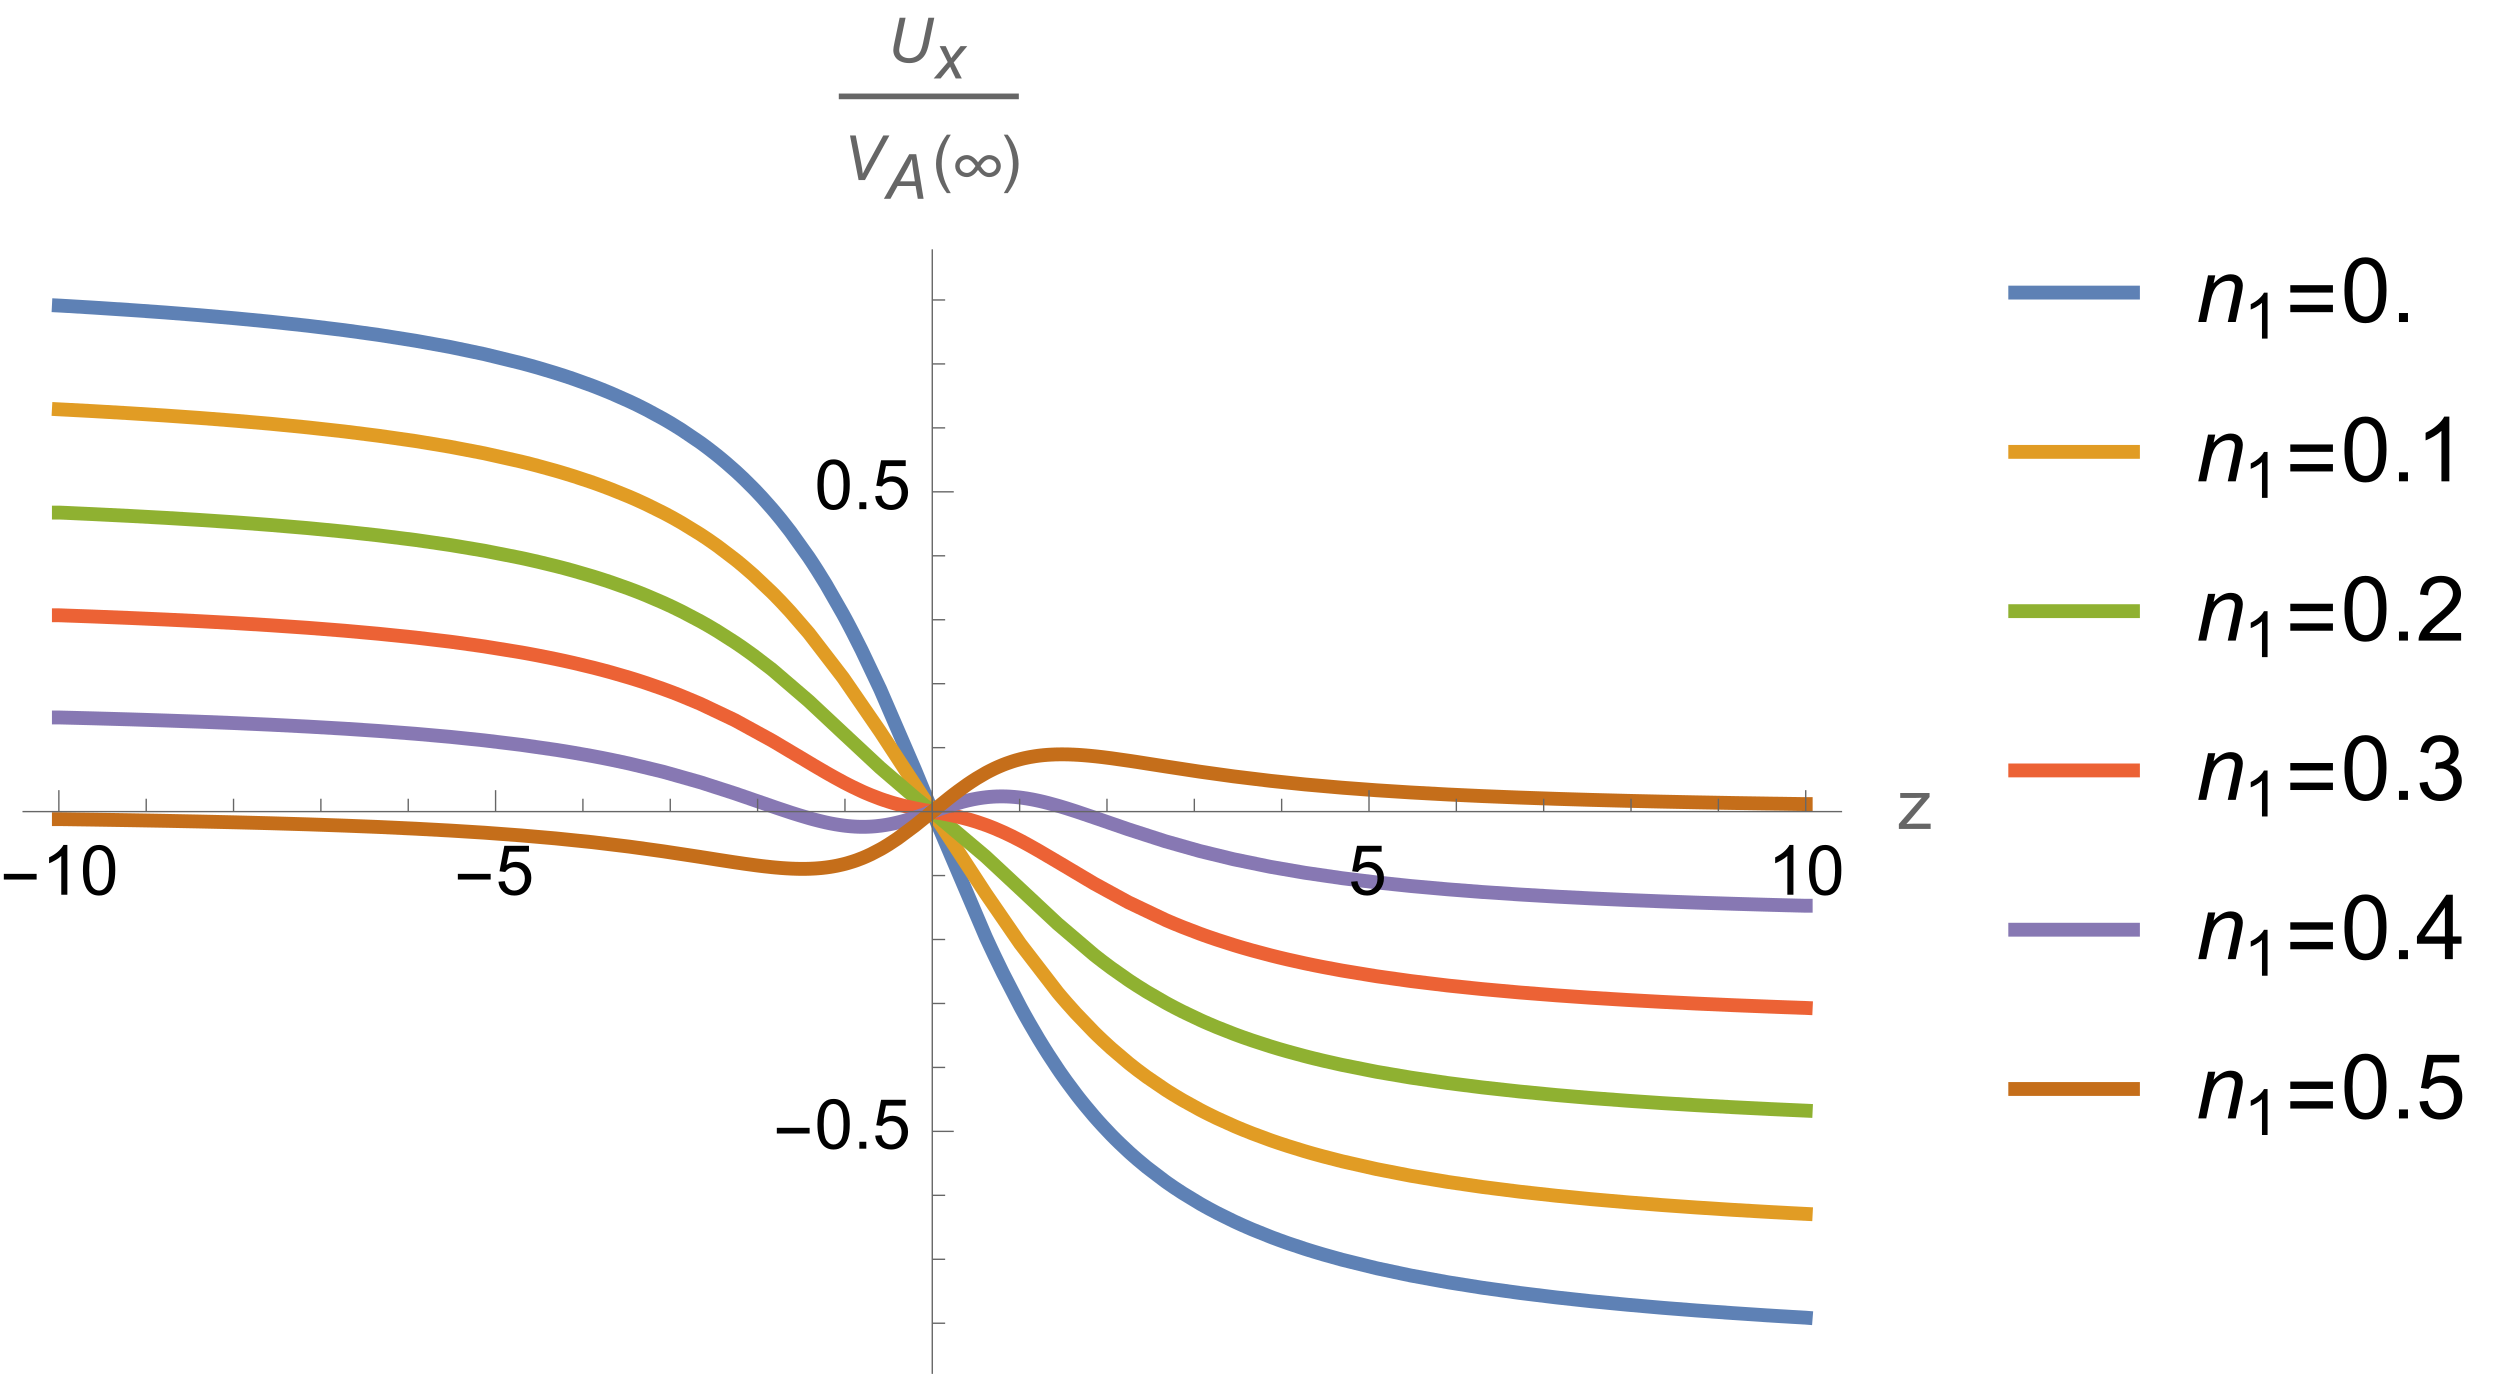<?xml version="1.0" encoding="UTF-8"?>
<svg xmlns="http://www.w3.org/2000/svg" xmlns:xlink="http://www.w3.org/1999/xlink" width="361pt" height="201pt" viewBox="0 0 361 201" version="1.1">
<defs>
<g>
<symbol overflow="visible" id="glyph0-0">
<path style="stroke:none;" d="M 0.625 0 L 0.625 -8 L 4.375 -8 L 4.375 0 Z M 1.25 -0.625 L 3.75 -0.625 L 3.75 -7.375 L 1.25 -7.375 Z M 1.25 -0.625 "/>
</symbol>
<symbol overflow="visible" id="glyph0-1">
<path style="stroke:none;" d="M 5.289 -2.191 L 0.551 -2.191 L 0.551 -3.012 L 5.289 -3.012 Z M 5.289 -2.191 "/>
</symbol>
<symbol overflow="visible" id="glyph1-0">
<path style="stroke:none;" d="M 1.25 0 L 1.25 -6.25 L 6.25 -6.25 L 6.25 0 Z M 1.406 -0.156 L 6.094 -0.156 L 6.094 -6.094 L 1.406 -6.094 Z M 1.406 -0.156 "/>
</symbol>
<symbol overflow="visible" id="glyph1-1">
<path style="stroke:none;" d="M 3.727 0 L 2.848 0 L 2.848 -5.602 C 2.637 -5.398 2.359 -5.195 2.016 -4.996 C 1.672 -4.793 1.363 -4.641 1.09 -4.539 L 1.09 -5.391 C 1.582 -5.621 2.012 -5.902 2.379 -6.23 C 2.746 -6.559 3.008 -6.879 3.16 -7.188 L 3.727 -7.188 Z M 3.727 0 "/>
</symbol>
<symbol overflow="visible" id="glyph1-2">
<path style="stroke:none;" d="M 0.414 -3.531 C 0.414 -4.375 0.504 -5.059 0.676 -5.574 C 0.852 -6.09 1.109 -6.488 1.453 -6.766 C 1.797 -7.047 2.227 -7.188 2.75 -7.188 C 3.133 -7.188 3.469 -7.109 3.758 -6.957 C 4.047 -6.801 4.289 -6.578 4.477 -6.285 C 4.664 -5.996 4.812 -5.641 4.922 -5.223 C 5.031 -4.805 5.082 -4.238 5.082 -3.531 C 5.082 -2.691 4.996 -2.012 4.824 -1.496 C 4.652 -0.98 4.395 -0.582 4.051 -0.301 C 3.707 -0.02 3.273 0.121 2.75 0.121 C 2.059 0.121 1.516 -0.125 1.125 -0.621 C 0.652 -1.215 0.414 -2.188 0.414 -3.531 Z M 1.32 -3.531 C 1.32 -2.355 1.457 -1.574 1.73 -1.184 C 2.008 -0.797 2.344 -0.602 2.75 -0.602 C 3.152 -0.602 3.492 -0.797 3.766 -1.188 C 4.043 -1.578 4.18 -2.359 4.18 -3.531 C 4.18 -4.711 4.043 -5.492 3.766 -5.879 C 3.492 -6.266 3.148 -6.461 2.738 -6.461 C 2.336 -6.461 2.012 -6.289 1.773 -5.945 C 1.469 -5.512 1.32 -4.707 1.32 -3.531 Z M 1.32 -3.531 "/>
</symbol>
<symbol overflow="visible" id="glyph1-3">
<path style="stroke:none;" d="M 0.414 -1.875 L 1.336 -1.953 C 1.406 -1.504 1.566 -1.168 1.812 -0.941 C 2.062 -0.715 2.363 -0.602 2.715 -0.602 C 3.137 -0.602 3.496 -0.762 3.789 -1.078 C 4.082 -1.398 4.227 -1.82 4.227 -2.348 C 4.227 -2.852 4.086 -3.246 3.805 -3.535 C 3.523 -3.824 3.156 -3.969 2.699 -3.969 C 2.418 -3.969 2.16 -3.906 1.934 -3.777 C 1.707 -3.648 1.527 -3.48 1.398 -3.277 L 0.57 -3.383 L 1.266 -7.062 L 4.824 -7.062 L 4.824 -6.219 L 1.969 -6.219 L 1.582 -4.297 C 2.012 -4.598 2.461 -4.746 2.934 -4.746 C 3.559 -4.746 4.086 -4.531 4.516 -4.098 C 4.945 -3.664 5.16 -3.105 5.16 -2.426 C 5.16 -1.777 4.973 -1.219 4.594 -0.746 C 4.137 -0.168 3.508 0.121 2.715 0.121 C 2.062 0.121 1.531 -0.059 1.121 -0.426 C 0.711 -0.789 0.473 -1.273 0.414 -1.875 Z M 0.414 -1.875 "/>
</symbol>
<symbol overflow="visible" id="glyph1-4">
<path style="stroke:none;" d="M 0.195 0 L 0.195 -0.711 L 3.496 -4.5 C 3.121 -4.48 2.793 -4.473 2.504 -4.473 L 0.391 -4.473 L 0.391 -5.188 L 4.629 -5.188 L 4.629 -4.605 L 1.82 -1.312 L 1.281 -0.711 C 1.672 -0.742 2.043 -0.758 2.387 -0.758 L 4.785 -0.758 L 4.785 0 Z M 0.195 0 "/>
</symbol>
<symbol overflow="visible" id="glyph1-5">
<path style="stroke:none;" d="M 0.906 0 L 0.906 -1 L 1.91 -1 L 1.91 0 Z M 0.906 0 "/>
</symbol>
<symbol overflow="visible" id="glyph2-0">
<path style="stroke:none;" d="M 1.125 0 L 1.125 -5.625 L 5.625 -5.625 L 5.625 0 Z M 1.266 -0.141 L 5.484 -0.141 L 5.484 -5.484 L 1.266 -5.484 Z M 1.266 -0.141 "/>
</symbol>
<symbol overflow="visible" id="glyph2-1">
<path style="stroke:none;" d="M 1.785 -6.441 L 2.645 -6.441 L 1.82 -2.484 C 1.754 -2.156 1.719 -1.91 1.719 -1.754 C 1.719 -1.406 1.855 -1.129 2.125 -0.918 C 2.398 -0.707 2.742 -0.602 3.156 -0.602 C 3.484 -0.602 3.789 -0.676 4.07 -0.828 C 4.355 -0.98 4.578 -1.203 4.742 -1.492 C 4.906 -1.785 5.055 -2.254 5.188 -2.895 L 5.93 -6.441 L 6.789 -6.441 L 6.004 -2.664 C 5.867 -2.02 5.691 -1.508 5.473 -1.133 C 5.25 -0.754 4.945 -0.453 4.559 -0.227 C 4.168 0 3.715 0.113 3.199 0.113 C 2.711 0.113 2.293 0.035 1.938 -0.129 C 1.582 -0.289 1.312 -0.512 1.137 -0.797 C 0.961 -1.078 0.871 -1.402 0.871 -1.762 C 0.871 -1.988 0.93 -2.375 1.051 -2.926 Z M 1.785 -6.441 "/>
</symbol>
<symbol overflow="visible" id="glyph2-2">
<path style="stroke:none;" d="M -0.012 0 L 2.016 -2.367 L 0.852 -4.668 L 1.73 -4.668 L 2.125 -3.836 C 2.273 -3.527 2.406 -3.227 2.523 -2.945 L 3.867 -4.668 L 4.84 -4.668 L 2.879 -2.309 L 4.055 0 L 3.176 0 L 2.711 -0.949 C 2.613 -1.152 2.5 -1.402 2.375 -1.699 L 0.984 0 Z M -0.012 0 "/>
</symbol>
<symbol overflow="visible" id="glyph2-3">
<path style="stroke:none;" d="M 2.355 0 L 1.117 -6.441 L 1.945 -6.441 L 2.695 -2.602 C 2.832 -1.906 2.922 -1.344 2.961 -0.914 C 3.23 -1.465 3.453 -1.902 3.625 -2.223 L 5.922 -6.441 L 6.812 -6.441 L 3.277 0 Z M 2.355 0 "/>
</symbol>
<symbol overflow="visible" id="glyph2-4">
<path style="stroke:none;" d="M -0.18 0 L 3.473 -6.441 L 4.488 -6.441 L 5.551 0 L 4.715 0 L 4.402 -1.855 L 1.797 -1.855 L 0.766 0 Z M 2.168 -2.52 L 4.297 -2.52 L 4.047 -4.137 C 3.949 -4.777 3.891 -5.312 3.867 -5.738 C 3.719 -5.371 3.508 -4.934 3.227 -4.426 Z M 2.168 -2.52 "/>
</symbol>
<symbol overflow="visible" id="glyph3-0">
<path style="stroke:none;" d="M 0.562 0 L 0.562 -7.199 L 3.938 -7.199 L 3.938 0 Z M 1.125 -0.562 L 3.375 -0.562 L 3.375 -6.637 L 1.125 -6.637 Z M 1.125 -0.562 "/>
</symbol>
<symbol overflow="visible" id="glyph3-1">
<path style="stroke:none;" d="M 2.672 1.891 L 2.105 1.891 C 1.871 1.59 1.656 1.273 1.465 0.941 C 1.273 0.609 1.109 0.266 0.973 -0.094 C 0.836 -0.449 0.727 -0.816 0.652 -1.191 C 0.578 -1.566 0.539 -1.945 0.539 -2.328 C 0.539 -2.719 0.578 -3.102 0.656 -3.473 C 0.73 -3.848 0.836 -4.211 0.977 -4.566 C 1.113 -4.922 1.277 -5.266 1.469 -5.598 C 1.66 -5.93 1.875 -6.246 2.105 -6.551 L 2.672 -6.551 C 2.465 -6.211 2.277 -5.879 2.113 -5.547 C 1.949 -5.219 1.812 -4.883 1.699 -4.543 C 1.59 -4.199 1.504 -3.848 1.445 -3.488 C 1.387 -3.125 1.359 -2.742 1.359 -2.336 C 1.359 -1.961 1.391 -1.59 1.453 -1.223 C 1.516 -0.852 1.605 -0.488 1.719 -0.133 C 1.832 0.223 1.969 0.57 2.133 0.906 C 2.293 1.246 2.473 1.574 2.672 1.891 Z M 2.672 1.891 "/>
</symbol>
<symbol overflow="visible" id="glyph3-2">
<path style="stroke:none;" d="M 5.207 -0.426 C 5.047 -0.426 4.891 -0.453 4.746 -0.504 C 4.602 -0.555 4.461 -0.625 4.328 -0.719 C 4.195 -0.812 4.066 -0.922 3.945 -1.047 C 3.824 -1.172 3.707 -1.309 3.598 -1.461 C 3.492 -1.309 3.375 -1.172 3.258 -1.043 C 3.137 -0.914 3.008 -0.809 2.875 -0.715 C 2.742 -0.625 2.602 -0.555 2.457 -0.504 C 2.309 -0.453 2.156 -0.426 1.996 -0.426 C 1.758 -0.426 1.535 -0.469 1.328 -0.551 C 1.121 -0.633 0.945 -0.742 0.793 -0.887 C 0.641 -1.031 0.523 -1.199 0.438 -1.395 C 0.352 -1.586 0.309 -1.793 0.309 -2.016 C 0.309 -2.238 0.352 -2.449 0.438 -2.641 C 0.527 -2.836 0.648 -3.004 0.797 -3.148 C 0.949 -3.289 1.125 -3.402 1.332 -3.484 C 1.535 -3.566 1.758 -3.609 1.996 -3.609 C 2.156 -3.609 2.309 -3.582 2.457 -3.531 C 2.602 -3.48 2.742 -3.41 2.879 -3.316 C 3.012 -3.227 3.141 -3.117 3.262 -2.992 C 3.383 -2.863 3.496 -2.727 3.602 -2.574 C 3.711 -2.723 3.828 -2.863 3.945 -2.988 C 4.066 -3.113 4.191 -3.223 4.328 -3.316 C 4.461 -3.406 4.602 -3.48 4.746 -3.531 C 4.891 -3.582 5.047 -3.609 5.207 -3.609 C 5.445 -3.609 5.664 -3.566 5.871 -3.484 C 6.078 -3.402 6.254 -3.289 6.406 -3.148 C 6.555 -3.004 6.676 -2.836 6.762 -2.641 C 6.852 -2.449 6.895 -2.238 6.895 -2.016 C 6.895 -1.793 6.852 -1.586 6.766 -1.395 C 6.68 -1.199 6.559 -1.031 6.41 -0.887 C 6.258 -0.742 6.078 -0.633 5.875 -0.551 C 5.668 -0.469 5.445 -0.426 5.207 -0.426 Z M 5.207 -3.008 C 5.074 -3.008 4.949 -2.973 4.824 -2.906 C 4.703 -2.836 4.586 -2.754 4.484 -2.652 C 4.379 -2.551 4.281 -2.445 4.195 -2.328 C 4.109 -2.215 4.031 -2.109 3.969 -2.016 C 4.043 -1.902 4.121 -1.789 4.203 -1.676 C 4.281 -1.562 4.371 -1.461 4.469 -1.363 C 4.566 -1.27 4.676 -1.188 4.797 -1.125 C 4.918 -1.062 5.055 -1.027 5.207 -1.027 C 5.348 -1.027 5.48 -1.055 5.609 -1.109 C 5.738 -1.16 5.848 -1.23 5.945 -1.32 C 6.039 -1.41 6.113 -1.516 6.172 -1.633 C 6.227 -1.754 6.254 -1.883 6.254 -2.016 C 6.254 -2.152 6.227 -2.281 6.172 -2.398 C 6.113 -2.52 6.039 -2.625 5.945 -2.715 C 5.848 -2.805 5.738 -2.875 5.609 -2.926 C 5.48 -2.98 5.348 -3.008 5.207 -3.008 Z M 1.996 -3.008 C 1.855 -3.008 1.719 -2.98 1.594 -2.926 C 1.465 -2.875 1.355 -2.805 1.258 -2.715 C 1.164 -2.625 1.09 -2.52 1.031 -2.398 C 0.977 -2.277 0.949 -2.152 0.949 -2.016 C 0.949 -1.883 0.977 -1.754 1.031 -1.633 C 1.086 -1.516 1.164 -1.41 1.258 -1.32 C 1.355 -1.23 1.465 -1.16 1.594 -1.109 C 1.719 -1.055 1.855 -1.027 1.996 -1.027 C 2.105 -1.027 2.211 -1.047 2.309 -1.082 C 2.406 -1.121 2.492 -1.168 2.574 -1.227 C 2.652 -1.285 2.73 -1.352 2.801 -1.43 C 2.871 -1.508 2.934 -1.586 2.992 -1.664 C 3.031 -1.715 3.066 -1.77 3.105 -1.824 C 3.141 -1.879 3.184 -1.945 3.234 -2.016 C 3.172 -2.109 3.094 -2.215 3.008 -2.328 C 2.922 -2.441 2.824 -2.551 2.719 -2.652 C 2.613 -2.754 2.5 -2.836 2.379 -2.906 C 2.254 -2.973 2.125 -3.008 1.996 -3.008 Z M 1.996 -3.008 "/>
</symbol>
<symbol overflow="visible" id="glyph3-3">
<path style="stroke:none;" d="M 2.457 -2.328 C 2.457 -1.941 2.418 -1.562 2.344 -1.188 C 2.266 -0.816 2.16 -0.453 2.023 -0.098 C 1.883 0.258 1.719 0.602 1.527 0.934 C 1.336 1.266 1.125 1.586 0.891 1.891 L 0.324 1.891 C 0.531 1.555 0.715 1.223 0.879 0.891 C 1.043 0.562 1.18 0.223 1.293 -0.117 C 1.402 -0.461 1.488 -0.812 1.551 -1.18 C 1.609 -1.543 1.641 -1.922 1.641 -2.32 C 1.641 -2.695 1.609 -3.066 1.543 -3.438 C 1.48 -3.805 1.395 -4.168 1.277 -4.523 C 1.164 -4.879 1.027 -5.227 0.863 -5.566 C 0.699 -5.906 0.523 -6.234 0.324 -6.551 L 0.891 -6.551 C 1.125 -6.254 1.34 -5.938 1.535 -5.605 C 1.727 -5.273 1.891 -4.926 2.027 -4.566 C 2.164 -4.207 2.27 -3.84 2.344 -3.465 C 2.418 -3.09 2.457 -2.711 2.457 -2.328 Z M 2.457 -2.328 "/>
</symbol>
<symbol overflow="visible" id="glyph4-0">
<path style="stroke:none;" d="M 1.625 0 L 1.625 -8.125 L 8.125 -8.125 L 8.125 0 Z M 1.828 -0.203 L 7.922 -0.203 L 7.922 -7.922 L 1.828 -7.922 Z M 1.828 -0.203 "/>
</symbol>
<symbol overflow="visible" id="glyph4-1">
<path style="stroke:none;" d="M 0.43 0 L 1.84 -6.742 L 2.883 -6.742 L 2.633 -5.566 C 3.086 -6.027 3.512 -6.363 3.902 -6.578 C 4.297 -6.789 4.699 -6.895 5.109 -6.895 C 5.656 -6.895 6.086 -6.746 6.395 -6.449 C 6.707 -6.152 6.863 -5.758 6.863 -5.262 C 6.863 -5.012 6.809 -4.617 6.695 -4.082 L 5.84 0 L 4.691 0 L 5.586 -4.273 C 5.676 -4.688 5.719 -4.992 5.719 -5.191 C 5.719 -5.418 5.641 -5.598 5.488 -5.738 C 5.332 -5.879 5.109 -5.949 4.816 -5.949 C 4.23 -5.949 3.707 -5.734 3.246 -5.312 C 2.789 -4.891 2.449 -4.164 2.234 -3.137 L 1.582 0 Z M 0.43 0 "/>
</symbol>
<symbol overflow="visible" id="glyph5-0">
<path style="stroke:none;" d="M 1.152 0 L 1.152 -5.77 L 5.77 -5.77 L 5.77 0 Z M 1.297 -0.145 L 5.625 -0.145 L 5.625 -5.625 L 1.297 -5.625 Z M 1.297 -0.145 "/>
</symbol>
<symbol overflow="visible" id="glyph5-1">
<path style="stroke:none;" d="M 3.438 0 L 2.629 0 L 2.629 -5.168 C 2.434 -4.984 2.176 -4.797 1.859 -4.609 C 1.543 -4.426 1.258 -4.285 1.004 -4.191 L 1.004 -4.977 C 1.457 -5.188 1.855 -5.445 2.195 -5.75 C 2.535 -6.055 2.773 -6.348 2.914 -6.633 L 3.438 -6.633 Z M 3.438 0 "/>
</symbol>
<symbol overflow="visible" id="glyph6-0">
<path style="stroke:none;" d="M 0.812 0 L 0.812 -10.398 L 5.688 -10.398 L 5.688 0 Z M 1.625 -0.812 L 4.875 -0.812 L 4.875 -9.586 L 1.625 -9.586 Z M 1.625 -0.812 "/>
</symbol>
<symbol overflow="visible" id="glyph6-1">
<path style="stroke:none;" d="M 6.875 -4.254 L 0.719 -4.254 L 0.719 -5.32 L 6.875 -5.32 Z M 6.875 -1.422 L 0.719 -1.422 L 0.719 -2.488 L 6.875 -2.488 Z M 6.875 -1.422 "/>
</symbol>
<symbol overflow="visible" id="glyph7-0">
<path style="stroke:none;" d="M 1.625 0 L 1.625 -8.125 L 8.125 -8.125 L 8.125 0 Z M 1.828 -0.203 L 7.922 -0.203 L 7.922 -7.922 L 1.828 -7.922 Z M 1.828 -0.203 "/>
</symbol>
<symbol overflow="visible" id="glyph7-1">
<path style="stroke:none;" d="M 0.539 -4.59 C 0.539 -5.691 0.652 -6.574 0.879 -7.246 C 1.105 -7.918 1.441 -8.434 1.887 -8.797 C 2.336 -9.16 2.898 -9.344 3.574 -9.344 C 4.074 -9.344 4.512 -9.242 4.887 -9.043 C 5.266 -8.84 5.574 -8.551 5.82 -8.172 C 6.066 -7.793 6.258 -7.332 6.398 -6.789 C 6.539 -6.246 6.609 -5.512 6.609 -4.59 C 6.609 -3.496 6.496 -2.617 6.273 -1.945 C 6.047 -1.273 5.711 -0.758 5.266 -0.391 C 4.82 -0.023 4.254 0.16 3.574 0.16 C 2.676 0.16 1.973 -0.164 1.461 -0.805 C 0.848 -1.578 0.539 -2.84 0.539 -4.59 Z M 1.715 -4.59 C 1.715 -3.062 1.895 -2.047 2.25 -1.539 C 2.609 -1.035 3.051 -0.781 3.574 -0.781 C 4.098 -0.781 4.539 -1.035 4.898 -1.543 C 5.254 -2.051 5.434 -3.066 5.434 -4.59 C 5.434 -6.121 5.254 -7.141 4.898 -7.641 C 4.539 -8.145 4.094 -8.398 3.562 -8.398 C 3.035 -8.398 2.617 -8.176 2.305 -7.73 C 1.91 -7.164 1.715 -6.117 1.715 -4.59 Z M 1.715 -4.59 "/>
</symbol>
<symbol overflow="visible" id="glyph7-2">
<path style="stroke:none;" d="M 1.18 0 L 1.18 -1.301 L 2.48 -1.301 L 2.48 0 Z M 1.18 0 "/>
</symbol>
<symbol overflow="visible" id="glyph7-3">
<path style="stroke:none;" d="M 4.844 0 L 3.699 0 L 3.699 -7.281 C 3.426 -7.02 3.066 -6.758 2.617 -6.492 C 2.172 -6.23 1.77 -6.035 1.414 -5.902 L 1.414 -7.008 C 2.055 -7.309 2.613 -7.672 3.09 -8.102 C 3.57 -8.527 3.906 -8.941 4.105 -9.344 L 4.844 -9.344 Z M 4.844 0 "/>
</symbol>
<symbol overflow="visible" id="glyph7-4">
<path style="stroke:none;" d="M 6.543 -1.098 L 6.543 0 L 0.395 0 C 0.387 -0.273 0.43 -0.539 0.527 -0.793 C 0.684 -1.211 0.934 -1.625 1.277 -2.031 C 1.625 -2.438 2.121 -2.906 2.773 -3.441 C 3.785 -4.27 4.469 -4.926 4.824 -5.41 C 5.18 -5.895 5.359 -6.355 5.359 -6.785 C 5.359 -7.238 5.195 -7.621 4.871 -7.93 C 4.547 -8.242 4.125 -8.398 3.605 -8.398 C 3.055 -8.398 2.617 -8.234 2.285 -7.902 C 1.953 -7.574 1.789 -7.117 1.785 -6.531 L 0.609 -6.652 C 0.691 -7.527 0.992 -8.195 1.516 -8.656 C 2.043 -9.113 2.746 -9.344 3.633 -9.344 C 4.523 -9.344 5.23 -9.098 5.75 -8.602 C 6.27 -8.105 6.531 -7.492 6.531 -6.762 C 6.531 -6.387 6.457 -6.023 6.305 -5.664 C 6.152 -5.305 5.898 -4.922 5.543 -4.527 C 5.191 -4.129 4.605 -3.582 3.781 -2.887 C 3.098 -2.312 2.656 -1.922 2.461 -1.719 C 2.266 -1.512 2.109 -1.305 1.98 -1.098 Z M 6.543 -1.098 "/>
</symbol>
<symbol overflow="visible" id="glyph7-5">
<path style="stroke:none;" d="M 0.547 -2.457 L 1.688 -2.609 C 1.82 -1.961 2.043 -1.496 2.359 -1.211 C 2.672 -0.926 3.059 -0.781 3.512 -0.781 C 4.047 -0.781 4.5 -0.969 4.871 -1.34 C 5.242 -1.711 5.426 -2.172 5.426 -2.723 C 5.426 -3.246 5.258 -3.68 4.914 -4.02 C 4.57 -4.359 4.133 -4.531 3.605 -4.531 C 3.391 -4.531 3.121 -4.488 2.801 -4.406 L 2.926 -5.406 C 3.004 -5.398 3.062 -5.395 3.109 -5.395 C 3.598 -5.395 4.035 -5.523 4.426 -5.777 C 4.812 -6.031 5.008 -6.422 5.008 -6.949 C 5.008 -7.367 4.867 -7.715 4.582 -7.992 C 4.301 -8.266 3.934 -8.406 3.484 -8.406 C 3.039 -8.406 2.672 -8.266 2.375 -7.984 C 2.078 -7.707 1.887 -7.289 1.805 -6.727 L 0.66 -6.93 C 0.801 -7.695 1.117 -8.293 1.613 -8.711 C 2.109 -9.133 2.723 -9.344 3.461 -9.344 C 3.969 -9.344 4.434 -9.234 4.863 -9.016 C 5.289 -8.797 5.617 -8.5 5.844 -8.125 C 6.07 -7.75 6.184 -7.348 6.184 -6.926 C 6.184 -6.523 6.074 -6.156 5.859 -5.828 C 5.645 -5.496 5.324 -5.234 4.898 -5.039 C 5.449 -4.914 5.879 -4.648 6.184 -4.25 C 6.488 -3.852 6.641 -3.348 6.641 -2.75 C 6.641 -1.938 6.344 -1.246 5.75 -0.684 C 5.156 -0.117 4.41 0.164 3.504 0.164 C 2.688 0.164 2.008 -0.078 1.469 -0.566 C 0.93 -1.051 0.621 -1.684 0.547 -2.457 Z M 0.547 -2.457 "/>
</symbol>
<symbol overflow="visible" id="glyph7-6">
<path style="stroke:none;" d="M 4.203 0 L 4.203 -2.227 L 0.164 -2.227 L 0.164 -3.273 L 4.41 -9.305 L 5.344 -9.305 L 5.344 -3.273 L 6.602 -3.273 L 6.602 -2.227 L 5.344 -2.227 L 5.344 0 Z M 4.203 -3.273 L 4.203 -7.473 L 1.289 -3.273 Z M 4.203 -3.273 "/>
</symbol>
<symbol overflow="visible" id="glyph7-7">
<path style="stroke:none;" d="M 0.539 -2.438 L 1.738 -2.539 C 1.828 -1.953 2.035 -1.516 2.359 -1.223 C 2.684 -0.93 3.07 -0.781 3.531 -0.781 C 4.078 -0.781 4.547 -0.988 4.926 -1.402 C 5.305 -1.816 5.496 -2.367 5.496 -3.055 C 5.496 -3.707 5.312 -4.219 4.949 -4.594 C 4.582 -4.973 4.102 -5.16 3.512 -5.16 C 3.141 -5.16 2.809 -5.078 2.516 -4.91 C 2.219 -4.742 1.984 -4.527 1.816 -4.258 L 0.742 -4.398 L 1.645 -9.18 L 6.273 -9.18 L 6.273 -8.086 L 2.559 -8.086 L 2.055 -5.586 C 2.613 -5.977 3.203 -6.172 3.816 -6.172 C 4.629 -6.172 5.312 -5.887 5.871 -5.324 C 6.43 -4.762 6.711 -4.039 6.711 -3.156 C 6.711 -2.312 6.465 -1.586 5.973 -0.973 C 5.375 -0.219 4.562 0.16 3.531 0.16 C 2.684 0.16 1.992 -0.078 1.457 -0.551 C 0.922 -1.027 0.617 -1.656 0.539 -2.438 Z M 0.539 -2.438 "/>
</symbol>
</g>
<clipPath id="clip1">
  <path d="M 3.121 36 L 144 36 L 144 127 L 3.121 127 Z M 3.121 36 "/>
</clipPath>
<clipPath id="clip2">
  <path d="M 125 108 L 266.16 108 L 266.16 198.48 L 125 198.48 Z M 125 108 "/>
</clipPath>
<clipPath id="clip3">
  <path d="M 3.121 49 L 144 49 L 144 127 L 3.121 127 Z M 3.121 49 "/>
</clipPath>
<clipPath id="clip4">
  <path d="M 125 108 L 266.16 108 L 266.16 185 L 125 185 Z M 125 108 "/>
</clipPath>
<clipPath id="clip5">
  <path d="M 3.121 64 L 144 64 L 144 127 L 3.121 127 Z M 3.121 64 "/>
</clipPath>
<clipPath id="clip6">
  <path d="M 125 108 L 266.16 108 L 266.16 170 L 125 170 Z M 125 108 "/>
</clipPath>
<clipPath id="clip7">
  <path d="M 3.121 79 L 144 79 L 144 127 L 3.121 127 Z M 3.121 79 "/>
</clipPath>
<clipPath id="clip8">
  <path d="M 125 108 L 266.16 108 L 266.16 155 L 125 155 Z M 125 108 "/>
</clipPath>
<clipPath id="clip9">
  <path d="M 3.121 94 L 144 94 L 144 129 L 3.121 129 Z M 3.121 94 "/>
</clipPath>
<clipPath id="clip10">
  <path d="M 125 105 L 266.16 105 L 266.16 140 L 125 140 Z M 125 105 "/>
</clipPath>
<clipPath id="clip11">
  <path d="M 3.121 108 L 144 108 L 144 135 L 3.121 135 Z M 3.121 108 "/>
</clipPath>
<clipPath id="clip12">
  <path d="M 125 99 L 266.16 99 L 266.16 127 L 125 127 Z M 125 99 "/>
</clipPath>
<clipPath id="clip13">
  <path d="M 289.922 40 L 310 40 L 310 44 L 289.922 44 Z M 289.922 40 "/>
</clipPath>
<clipPath id="clip14">
  <path d="M 289.922 63 L 310 63 L 310 67 L 289.922 67 Z M 289.922 63 "/>
</clipPath>
<clipPath id="clip15">
  <path d="M 289.922 86 L 310 86 L 310 90 L 289.922 90 Z M 289.922 86 "/>
</clipPath>
<clipPath id="clip16">
  <path d="M 289.922 109 L 310 109 L 310 113 L 289.922 113 Z M 289.922 109 "/>
</clipPath>
<clipPath id="clip17">
  <path d="M 289.922 132 L 310 132 L 310 136 L 289.922 136 Z M 289.922 132 "/>
</clipPath>
<clipPath id="clip18">
  <path d="M 289.922 155 L 310 155 L 310 159 L 289.922 159 Z M 289.922 155 "/>
</clipPath>
</defs>
<g id="surface121">
<g clip-path="url(#clip1)" clip-rule="nonzero">
<path style="fill:none;stroke-width:2;stroke-linecap:square;stroke-linejoin:miter;stroke:rgb(36.841%,50.678%,70.98%);stroke-opacity:1;stroke-miterlimit:3.25;" d="M 8.5 44.121 L 8.656 44.129 L 8.809 44.137 L 9.117 44.156 L 9.738 44.191 L 13.453 44.414 L 18.82 44.766 L 23.832 45.121 L 28.746 45.508 L 34.074 45.973 L 39.051 46.453 L 44.441 47.035 L 49.734 47.68 L 54.668 48.363 L 60.023 49.207 L 65.02 50.109 L 69.918 51.133 L 75.234 52.43 L 75.312 52.449 L 75.391 52.473 L 75.547 52.512 L 75.855 52.598 L 76.477 52.766 L 77.715 53.113 L 80.195 53.859 L 80.281 53.887 L 80.363 53.914 L 80.531 53.965 L 80.867 54.074 L 81.539 54.289 L 82.883 54.742 L 85.574 55.715 L 85.902 55.84 L 86.23 55.969 L 86.891 56.23 L 88.211 56.77 L 90.852 57.938 L 90.926 57.973 L 91.004 58.008 L 91.156 58.082 L 91.465 58.227 L 92.082 58.523 L 93.312 59.141 L 95.773 60.473 L 95.855 60.523 L 95.941 60.57 L 96.105 60.664 L 96.441 60.859 L 97.109 61.258 L 98.441 62.086 L 101.113 63.898 L 101.27 64.008 L 101.422 64.121 L 101.734 64.352 L 102.359 64.82 L 103.605 65.793 L 103.68 65.855 L 103.758 65.922 L 103.914 66.047 L 104.227 66.305 L 104.848 66.828 L 106.094 67.922 L 106.18 67.996 L 106.266 68.074 L 106.77 68.543 L 107.445 69.18 L 108.797 70.523 L 108.879 70.609 L 108.965 70.695 L 109.133 70.871 L 109.469 71.227 L 110.145 71.953 L 111.496 73.477 L 111.66 73.672 L 111.828 73.867 L 112.156 74.262 L 112.82 75.07 L 114.145 76.77 L 116.797 80.488 L 116.875 80.605 L 116.949 80.719 L 117.105 80.953 L 117.414 81.422 L 118.031 82.383 L 119.27 84.383 L 121.742 88.707 L 121.824 88.859 L 121.91 89.016 L 122.078 89.324 L 122.414 89.953 L 123.082 91.23 L 124.422 93.883 L 127.105 99.539 L 132.109 111.113 L 134.543 117 "/>
</g>
<g clip-path="url(#clip2)" clip-rule="nonzero">
<path style="fill:none;stroke-width:2;stroke-linecap:square;stroke-linejoin:miter;stroke:rgb(36.841%,50.678%,70.98%);stroke-opacity:1;stroke-miterlimit:3.25;" d="M 134.703 117.391 L 142.344 135.297 L 142.5 135.633 L 142.656 135.973 L 142.965 136.641 L 143.586 137.961 L 144.828 140.523 L 147.312 145.336 L 147.398 145.492 L 147.48 145.648 L 147.648 145.953 L 147.984 146.566 L 148.66 147.762 L 150.004 150.059 L 150.09 150.199 L 150.176 150.336 L 150.344 150.613 L 150.68 151.16 L 151.352 152.227 L 152.699 154.273 L 153.027 154.758 L 153.359 155.234 L 154.02 156.164 L 155.344 157.941 L 155.426 158.051 L 155.508 158.156 L 155.672 158.371 L 156.004 158.793 L 156.664 159.613 L 157.984 161.188 L 158.062 161.277 L 158.141 161.363 L 158.293 161.539 L 158.602 161.887 L 159.219 162.566 L 160.449 163.871 L 160.605 164.027 L 160.758 164.184 L 161.066 164.492 L 161.684 165.098 L 162.918 166.258 L 163 166.336 L 163.082 166.41 L 163.25 166.562 L 163.586 166.859 L 164.254 167.441 L 165.59 168.555 L 168.266 170.59 L 168.422 170.699 L 168.578 170.812 L 168.891 171.027 L 169.512 171.457 L 170.762 172.277 L 173.258 173.793 L 173.332 173.84 L 173.41 173.883 L 173.867 174.141 L 174.48 174.48 L 175.703 175.133 L 178.152 176.34 L 178.316 176.418 L 178.484 176.496 L 178.816 176.648 L 179.477 176.949 L 180.805 177.527 L 183.461 178.594 L 183.617 178.656 L 183.77 178.715 L 184.082 178.828 L 184.699 179.059 L 185.938 179.504 L 188.414 180.332 L 188.5 180.359 L 188.582 180.383 L 188.75 180.438 L 189.086 180.543 L 189.758 180.75 L 191.102 181.152 L 193.785 181.902 L 198.801 183.141 L 203.719 184.184 L 209.051 185.156 L 214.031 185.949 L 219.426 186.699 L 224.723 187.348 L 229.66 187.887 L 235.02 188.406 L 240.02 188.844 L 244.922 189.23 L 250.242 189.613 L 255.203 189.941 L 255.289 189.945 L 255.379 189.949 L 255.551 189.961 L 255.898 189.984 L 256.59 190.027 L 257.973 190.109 L 258.062 190.113 L 258.148 190.121 L 258.32 190.129 L 258.668 190.152 L 259.359 190.191 L 259.445 190.195 L 259.531 190.203 L 259.707 190.211 L 260.051 190.23 L 260.141 190.238 L 260.227 190.242 L 260.398 190.254 L 260.57 190.262 L 260.66 190.266 L 260.746 190.273 "/>
</g>
<g clip-path="url(#clip3)" clip-rule="nonzero">
<path style="fill:none;stroke-width:2;stroke-linecap:square;stroke-linejoin:miter;stroke:rgb(88.072%,61.105%,14.205%);stroke-opacity:1;stroke-miterlimit:3.25;" d="M 8.5 59.105 L 8.656 59.113 L 8.809 59.121 L 9.117 59.137 L 9.738 59.168 L 13.453 59.367 L 18.82 59.68 L 23.832 60 L 28.746 60.344 L 34.074 60.762 L 39.051 61.191 L 44.441 61.719 L 49.734 62.305 L 54.668 62.926 L 60.023 63.691 L 65.02 64.52 L 69.918 65.457 L 75.234 66.648 L 75.547 66.727 L 75.855 66.801 L 76.477 66.957 L 77.715 67.281 L 80.195 67.965 L 80.281 67.988 L 80.363 68.016 L 80.531 68.062 L 80.867 68.16 L 81.539 68.363 L 82.883 68.777 L 85.574 69.672 L 85.656 69.703 L 85.738 69.73 L 86.23 69.906 L 86.891 70.148 L 88.211 70.645 L 90.852 71.715 L 90.926 71.75 L 91.004 71.781 L 91.156 71.848 L 91.465 71.98 L 92.082 72.254 L 93.312 72.82 L 95.773 74.039 L 95.855 74.082 L 95.941 74.125 L 96.105 74.211 L 96.441 74.391 L 97.109 74.75 L 98.441 75.504 L 101.113 77.145 L 101.27 77.246 L 101.422 77.348 L 101.734 77.555 L 102.359 77.973 L 103.605 78.848 L 106.094 80.742 L 106.266 80.875 L 106.434 81.012 L 106.77 81.289 L 107.445 81.852 L 108.797 83.027 L 111.496 85.578 L 111.578 85.66 L 111.66 85.746 L 111.828 85.91 L 112.156 86.25 L 112.82 86.934 L 114.145 88.363 L 116.797 91.426 L 121.742 97.863 L 127.105 105.66 L 132.109 113.316 L 134.543 117.07 "/>
</g>
<g clip-path="url(#clip4)" clip-rule="nonzero">
<path style="fill:none;stroke-width:2;stroke-linecap:square;stroke-linejoin:miter;stroke:rgb(88.072%,61.105%,14.205%);stroke-opacity:1;stroke-miterlimit:3.25;" d="M 134.703 117.32 L 142.344 129.039 L 147.312 136.266 L 152.699 143.266 L 152.781 143.367 L 153.027 143.66 L 153.359 144.051 L 154.02 144.816 L 155.344 146.297 L 157.984 149.047 L 158.062 149.121 L 158.141 149.199 L 158.293 149.348 L 158.602 149.648 L 159.219 150.234 L 160.449 151.367 L 162.918 153.465 L 163.082 153.598 L 163.586 153.996 L 164.254 154.516 L 165.59 155.508 L 168.266 157.332 L 168.578 157.535 L 168.891 157.73 L 169.512 158.117 L 170.762 158.863 L 173.258 160.242 L 173.332 160.281 L 173.41 160.32 L 173.562 160.402 L 173.867 160.559 L 174.48 160.867 L 175.703 161.465 L 178.152 162.57 L 178.234 162.605 L 178.316 162.645 L 178.484 162.715 L 178.816 162.855 L 179.477 163.129 L 180.805 163.66 L 183.461 164.645 L 183.617 164.699 L 183.77 164.754 L 184.082 164.859 L 184.699 165.07 L 185.938 165.477 L 188.414 166.242 L 188.5 166.266 L 188.582 166.289 L 188.75 166.34 L 189.086 166.438 L 189.758 166.629 L 191.102 166.996 L 193.785 167.688 L 198.801 168.824 L 203.719 169.781 L 209.051 170.672 L 214.031 171.395 L 219.426 172.078 L 224.723 172.664 L 229.66 173.148 L 235.02 173.617 L 240.02 174.012 L 244.922 174.359 L 250.242 174.703 L 255.203 174.992 L 255.289 174.996 L 255.379 175 L 255.551 175.012 L 255.898 175.031 L 256.59 175.066 L 257.973 175.141 L 258.062 175.148 L 258.32 175.16 L 258.668 175.18 L 259.359 175.215 L 259.531 175.223 L 259.707 175.234 L 260.051 175.25 L 260.141 175.254 L 260.227 175.258 L 260.398 175.27 L 260.57 175.277 L 260.66 175.281 L 260.746 175.285 "/>
</g>
<g clip-path="url(#clip5)" clip-rule="nonzero">
<path style="fill:none;stroke-width:2;stroke-linecap:square;stroke-linejoin:miter;stroke:rgb(56.017%,69.157%,19.489%);stroke-opacity:1;stroke-miterlimit:3.25;" d="M 8.5 74.016 L 8.578 74.016 L 8.656 74.02 L 8.809 74.027 L 9.117 74.039 L 9.738 74.066 L 10.977 74.125 L 13.453 74.238 L 18.82 74.504 L 23.832 74.777 L 28.746 75.074 L 34.074 75.43 L 39.051 75.805 L 44.441 76.258 L 49.734 76.77 L 54.668 77.309 L 60.023 77.977 L 65.02 78.703 L 69.918 79.523 L 75.234 80.57 L 75.312 80.586 L 75.391 80.605 L 75.547 80.637 L 75.855 80.703 L 76.477 80.844 L 77.715 81.125 L 80.195 81.727 L 80.281 81.746 L 80.363 81.77 L 80.867 81.898 L 81.539 82.074 L 82.883 82.441 L 85.574 83.227 L 85.656 83.25 L 85.738 83.277 L 86.23 83.43 L 86.891 83.641 L 88.211 84.074 L 90.852 85.012 L 90.926 85.039 L 91.004 85.07 L 91.156 85.129 L 91.465 85.242 L 92.082 85.48 L 93.312 85.973 L 95.773 87.031 L 95.855 87.07 L 95.941 87.105 L 96.105 87.184 L 96.441 87.336 L 97.109 87.648 L 98.441 88.297 L 101.113 89.703 L 101.27 89.789 L 101.422 89.875 L 101.734 90.051 L 102.359 90.406 L 103.605 91.148 L 106.094 92.738 L 106.18 92.793 L 106.266 92.852 L 106.434 92.965 L 106.77 93.195 L 107.445 93.66 L 108.797 94.629 L 111.496 96.695 L 116.797 101.242 L 121.742 105.867 L 127.105 110.863 L 132.109 115.156 L 134.543 117.133 "/>
</g>
<g clip-path="url(#clip6)" clip-rule="nonzero">
<path style="fill:none;stroke-width:2;stroke-linecap:square;stroke-linejoin:miter;stroke:rgb(56.017%,69.157%,19.489%);stroke-opacity:1;stroke-miterlimit:3.25;" d="M 134.703 117.262 L 142.344 123.711 L 147.312 128.344 L 152.699 133.379 L 157.984 137.883 L 158.062 137.945 L 158.141 138.004 L 158.293 138.125 L 158.602 138.367 L 159.219 138.844 L 160.449 139.766 L 162.918 141.5 L 163.082 141.609 L 163.25 141.723 L 163.586 141.941 L 164.254 142.375 L 165.59 143.211 L 168.266 144.762 L 168.578 144.934 L 168.891 145.102 L 169.512 145.434 L 170.762 146.074 L 173.258 147.262 L 173.332 147.297 L 173.41 147.332 L 173.562 147.402 L 173.867 147.539 L 174.48 147.805 L 175.703 148.324 L 178.152 149.289 L 178.316 149.352 L 178.484 149.414 L 178.816 149.535 L 179.477 149.777 L 180.805 150.238 L 183.461 151.102 L 183.617 151.148 L 183.77 151.195 L 184.082 151.289 L 184.699 151.477 L 185.938 151.832 L 188.414 152.504 L 188.5 152.523 L 188.582 152.547 L 189.086 152.676 L 189.758 152.844 L 191.102 153.168 L 193.785 153.773 L 198.801 154.773 L 203.719 155.609 L 209.051 156.391 L 214.031 157.02 L 219.426 157.613 L 224.723 158.125 L 229.66 158.547 L 235.02 158.949 L 240.02 159.289 L 244.922 159.586 L 250.242 159.879 L 255.203 160.125 L 255.289 160.129 L 255.379 160.137 L 255.551 160.145 L 255.898 160.16 L 257.973 160.254 L 258.062 160.258 L 258.32 160.27 L 258.668 160.285 L 259.359 160.316 L 259.531 160.324 L 259.707 160.332 L 260.051 160.348 L 260.141 160.352 L 260.57 160.371 L 260.66 160.375 L 260.746 160.379 "/>
</g>
<g clip-path="url(#clip7)" clip-rule="nonzero">
<path style="fill:none;stroke-width:2;stroke-linecap:square;stroke-linejoin:miter;stroke:rgb(92.253%,38.563%,20.919%);stroke-opacity:1;stroke-miterlimit:3.25;" d="M 8.5 88.848 L 8.578 88.848 L 8.656 88.852 L 8.809 88.855 L 9.117 88.867 L 9.738 88.891 L 10.977 88.934 L 13.453 89.023 L 18.82 89.238 L 23.832 89.457 L 28.746 89.695 L 34.074 89.984 L 39.051 90.289 L 44.441 90.656 L 49.734 91.074 L 54.668 91.516 L 60.023 92.066 L 65.02 92.66 L 69.918 93.34 L 75.234 94.203 L 75.312 94.215 L 75.391 94.23 L 75.547 94.258 L 75.855 94.312 L 76.477 94.426 L 77.715 94.66 L 80.195 95.156 L 80.281 95.172 L 80.363 95.191 L 80.867 95.297 L 81.539 95.441 L 82.883 95.742 L 85.574 96.391 L 85.738 96.43 L 86.23 96.559 L 86.891 96.73 L 88.211 97.086 L 90.852 97.852 L 90.926 97.875 L 91.004 97.898 L 91.156 97.945 L 91.465 98.039 L 92.082 98.234 L 93.312 98.633 L 95.773 99.488 L 95.855 99.52 L 95.941 99.551 L 96.105 99.613 L 96.441 99.734 L 97.109 99.984 L 98.441 100.508 L 101.113 101.625 L 106.094 103.988 L 111.496 106.945 L 116.797 110.098 L 116.875 110.145 L 116.949 110.191 L 117.105 110.281 L 117.414 110.469 L 118.031 110.832 L 119.27 111.555 L 119.348 111.598 L 119.426 111.645 L 119.578 111.73 L 119.887 111.906 L 120.508 112.254 L 121.742 112.926 L 121.824 112.973 L 121.91 113.016 L 122.078 113.102 L 122.414 113.277 L 123.082 113.613 L 124.422 114.25 L 124.508 114.289 L 124.59 114.328 L 124.758 114.402 L 125.094 114.547 L 125.766 114.828 L 127.105 115.344 L 127.418 115.453 L 127.73 115.559 L 128.355 115.762 L 128.434 115.785 L 128.512 115.812 L 128.98 115.953 L 129.609 116.129 L 129.766 116.168 L 129.922 116.211 L 130.234 116.293 L 130.859 116.445 L 132.109 116.719 L 132.266 116.75 L 132.418 116.781 L 132.723 116.84 L 133.34 116.961 L 134.543 117.18 "/>
</g>
<g clip-path="url(#clip8)" clip-rule="nonzero">
<path style="fill:none;stroke-width:2;stroke-linecap:square;stroke-linejoin:miter;stroke:rgb(92.253%,38.563%,20.919%);stroke-opacity:1;stroke-miterlimit:3.25;" d="M 134.703 117.211 L 134.871 117.242 L 135.18 117.297 L 135.793 117.41 L 137.02 117.648 L 137.102 117.668 L 137.188 117.684 L 137.352 117.719 L 137.684 117.789 L 138.352 117.941 L 138.516 117.98 L 138.684 118.02 L 139.016 118.102 L 139.68 118.277 L 139.766 118.297 L 139.848 118.32 L 140.016 118.367 L 140.348 118.465 L 141.012 118.668 L 142.344 119.125 L 142.5 119.18 L 142.656 119.238 L 142.965 119.359 L 143.586 119.605 L 144.828 120.145 L 145.141 120.285 L 145.449 120.434 L 146.07 120.73 L 147.312 121.363 L 147.398 121.41 L 147.48 121.453 L 147.984 121.723 L 148.66 122.094 L 150.004 122.855 L 152.699 124.441 L 157.984 127.582 L 162.918 130.281 L 168.266 132.824 L 168.422 132.895 L 168.891 133.094 L 169.512 133.359 L 170.762 133.867 L 173.258 134.824 L 173.332 134.852 L 173.41 134.879 L 173.562 134.934 L 173.867 135.047 L 174.48 135.262 L 175.703 135.68 L 178.152 136.465 L 178.234 136.492 L 178.316 136.516 L 178.484 136.566 L 178.816 136.668 L 179.477 136.863 L 180.805 137.242 L 183.461 137.949 L 183.617 137.988 L 183.77 138.027 L 184.082 138.105 L 184.699 138.258 L 185.938 138.551 L 188.414 139.102 L 188.5 139.121 L 188.582 139.137 L 189.758 139.383 L 191.102 139.648 L 193.785 140.148 L 198.801 140.973 L 203.719 141.664 L 209.051 142.309 L 214.031 142.824 L 219.426 143.312 L 224.723 143.727 L 229.66 144.07 L 235.02 144.398 L 240.02 144.672 L 244.922 144.914 L 250.242 145.148 L 255.203 145.344 L 255.289 145.348 L 255.379 145.352 L 255.551 145.359 L 255.898 145.371 L 256.59 145.398 L 257.973 145.449 L 258.062 145.453 L 258.148 145.453 L 258.32 145.461 L 258.668 145.473 L 259.359 145.496 L 259.531 145.504 L 259.707 145.512 L 260.051 145.523 L 260.141 145.523 L 260.398 145.535 L 260.484 145.535 L 260.57 145.539 L 260.66 145.543 L 260.746 145.547 "/>
</g>
<g clip-path="url(#clip9)" clip-rule="nonzero">
<path style="fill:none;stroke-width:2;stroke-linecap:square;stroke-linejoin:miter;stroke:rgb(52.848%,47.062%,70.135%);stroke-opacity:1;stroke-miterlimit:3.25;" d="M 8.5 103.602 L 8.578 103.602 L 8.656 103.605 L 8.809 103.609 L 9.117 103.617 L 9.738 103.633 L 13.453 103.727 L 18.82 103.879 L 23.832 104.039 L 28.746 104.211 L 34.074 104.422 L 39.051 104.645 L 44.441 104.918 L 49.734 105.223 L 54.668 105.551 L 60.023 105.961 L 65.02 106.402 L 69.918 106.91 L 75.234 107.555 L 80.195 108.266 L 80.281 108.277 L 80.363 108.289 L 80.867 108.371 L 81.539 108.477 L 82.883 108.703 L 85.574 109.18 L 86.23 109.305 L 86.891 109.43 L 88.211 109.695 L 90.852 110.258 L 95.773 111.445 L 101.113 112.957 L 106.094 114.562 L 111.496 116.426 L 111.578 116.457 L 111.66 116.484 L 111.828 116.543 L 112.156 116.656 L 112.82 116.879 L 114.145 117.32 L 114.23 117.348 L 114.312 117.375 L 114.477 117.426 L 114.809 117.531 L 115.473 117.738 L 116.797 118.133 L 116.875 118.152 L 116.949 118.176 L 117.105 118.219 L 117.414 118.305 L 118.031 118.465 L 118.344 118.543 L 118.652 118.617 L 119.27 118.762 L 119.426 118.793 L 119.578 118.828 L 119.887 118.891 L 120.043 118.922 L 120.195 118.949 L 120.508 119.008 L 120.582 119.02 L 120.66 119.035 L 120.816 119.059 L 121.125 119.109 L 121.203 119.121 L 121.277 119.133 L 121.434 119.156 L 121.742 119.199 L 121.824 119.211 L 121.91 119.219 L 122.078 119.242 L 122.16 119.25 L 122.246 119.258 L 122.414 119.277 L 122.496 119.285 L 122.582 119.293 L 122.746 119.309 L 122.832 119.316 L 122.914 119.324 L 123.082 119.336 L 123.168 119.34 L 123.25 119.348 L 123.336 119.352 L 123.418 119.359 L 123.5 119.363 L 123.586 119.367 L 123.668 119.371 L 123.754 119.375 L 123.836 119.379 L 123.922 119.379 L 124.004 119.383 L 124.09 119.387 L 124.172 119.387 L 124.258 119.391 L 124.926 119.391 L 125.012 119.387 L 125.094 119.387 L 125.176 119.383 L 125.262 119.383 L 125.344 119.379 L 125.43 119.375 L 125.512 119.371 L 125.598 119.367 L 125.766 119.359 L 125.848 119.355 L 125.93 119.348 L 126.098 119.336 L 126.184 119.328 L 126.266 119.324 L 126.434 119.309 L 126.52 119.301 L 126.602 119.293 L 127.105 119.234 L 127.184 119.227 L 127.262 119.215 L 127.418 119.195 L 127.887 119.125 L 128.355 119.043 L 128.98 118.918 L 129.609 118.773 L 129.922 118.695 L 130.234 118.613 L 130.859 118.441 L 132.109 118.059 L 132.188 118.035 L 132.266 118.008 L 132.723 117.855 L 133.34 117.648 L 134.543 117.223 "/>
</g>
<g clip-path="url(#clip10)" clip-rule="nonzero">
<path style="fill:none;stroke-width:2;stroke-linecap:square;stroke-linejoin:miter;stroke:rgb(52.848%,47.062%,70.135%);stroke-opacity:1;stroke-miterlimit:3.25;" d="M 134.703 117.168 L 134.871 117.109 L 135.18 117 L 135.793 116.785 L 137.02 116.371 L 137.102 116.344 L 137.188 116.316 L 137.352 116.262 L 137.684 116.16 L 138.352 115.961 L 138.434 115.938 L 138.516 115.91 L 138.684 115.867 L 139.016 115.773 L 139.68 115.605 L 139.766 115.586 L 139.848 115.566 L 140.016 115.531 L 140.348 115.457 L 140.43 115.441 L 140.512 115.422 L 140.68 115.391 L 141.012 115.328 L 141.098 115.312 L 141.18 115.297 L 141.344 115.27 L 141.68 115.219 L 141.844 115.195 L 142.012 115.172 L 142.344 115.133 L 142.422 115.121 L 142.656 115.098 L 142.73 115.09 L 142.809 115.082 L 142.965 115.07 L 143.043 115.062 L 143.121 115.059 L 143.199 115.051 L 143.277 115.047 L 143.352 115.039 L 143.898 115.012 L 143.973 115.012 L 144.051 115.008 L 144.129 115.008 L 144.207 115.004 L 144.285 115.004 L 144.363 115 L 144.906 115 L 144.984 115.004 L 145.062 115.004 L 145.141 115.008 L 145.215 115.008 L 145.293 115.012 L 145.371 115.012 L 145.762 115.031 L 145.836 115.035 L 145.914 115.039 L 146.07 115.051 L 146.148 115.055 L 146.227 115.062 L 146.383 115.074 L 146.457 115.078 L 147.004 115.133 L 147.312 115.168 L 147.398 115.18 L 147.48 115.191 L 147.648 115.211 L 147.984 115.262 L 148.156 115.285 L 148.324 115.312 L 148.66 115.371 L 148.742 115.387 L 148.828 115.402 L 148.996 115.43 L 149.332 115.496 L 150.004 115.637 L 150.176 115.676 L 150.68 115.793 L 151.352 115.961 L 152.699 116.332 L 153.027 116.426 L 153.359 116.527 L 154.02 116.727 L 155.344 117.152 L 157.984 118.047 L 162.918 119.75 L 168.266 121.477 L 173.258 122.891 L 178.152 124.082 L 183.461 125.172 L 188.414 126.027 L 193.785 126.809 L 198.801 127.426 L 203.719 127.941 L 209.051 128.418 L 214.031 128.805 L 219.426 129.164 L 224.723 129.473 L 229.66 129.723 L 235.02 129.961 L 240.02 130.16 L 244.922 130.336 L 250.242 130.504 L 255.203 130.648 L 255.289 130.648 L 255.379 130.652 L 255.551 130.656 L 255.898 130.668 L 256.59 130.684 L 257.973 130.723 L 258.062 130.723 L 258.148 130.727 L 258.32 130.73 L 258.668 130.738 L 259.359 130.758 L 259.445 130.758 L 259.531 130.762 L 259.707 130.766 L 260.051 130.773 L 260.141 130.777 L 260.227 130.777 L 260.398 130.781 L 260.484 130.785 L 260.57 130.785 L 260.66 130.789 L 260.746 130.789 "/>
</g>
<g clip-path="url(#clip11)" clip-rule="nonzero">
<path style="fill:none;stroke-width:2;stroke-linecap:square;stroke-linejoin:miter;stroke:rgb(77.208%,43.156%,10.239%);stroke-opacity:1;stroke-miterlimit:3.25;" d="M 8.5 118.281 L 8.656 118.281 L 8.809 118.285 L 9.117 118.289 L 9.738 118.297 L 10.977 118.316 L 13.453 118.352 L 18.82 118.438 L 23.832 118.527 L 28.746 118.625 L 34.074 118.746 L 39.051 118.875 L 44.441 119.035 L 49.734 119.219 L 54.668 119.414 L 60.023 119.664 L 65.02 119.934 L 69.918 120.238 L 75.234 120.633 L 80.195 121.062 L 85.574 121.613 L 90.852 122.25 L 95.773 122.93 L 101.113 123.742 L 101.191 123.754 L 101.27 123.77 L 101.422 123.793 L 101.734 123.84 L 102.359 123.938 L 103.605 124.137 L 106.094 124.52 L 106.266 124.543 L 106.434 124.57 L 106.77 124.617 L 107.445 124.719 L 108.797 124.902 L 108.879 124.914 L 108.965 124.926 L 109.133 124.949 L 109.469 124.992 L 110.145 125.074 L 110.23 125.082 L 110.312 125.094 L 110.484 125.113 L 110.82 125.148 L 111.496 125.223 L 111.66 125.238 L 111.828 125.254 L 112.156 125.285 L 112.242 125.289 L 112.488 125.312 L 112.82 125.34 L 112.902 125.344 L 112.984 125.352 L 113.152 125.363 L 113.234 125.367 L 113.316 125.375 L 113.484 125.383 L 113.566 125.391 L 113.648 125.395 L 113.816 125.402 L 114.145 125.422 L 114.23 125.426 L 114.477 125.438 L 114.559 125.438 L 114.645 125.441 L 114.809 125.449 L 114.891 125.449 L 114.973 125.453 L 115.059 125.453 L 115.141 125.457 L 115.223 125.457 L 115.305 125.461 L 115.555 125.461 L 115.637 125.465 L 116.215 125.465 L 116.301 125.461 L 116.465 125.461 L 116.547 125.457 L 116.633 125.457 L 116.715 125.453 L 116.797 125.453 L 116.875 125.449 L 116.949 125.445 L 117.027 125.445 L 117.262 125.434 L 117.414 125.426 L 117.57 125.418 L 117.723 125.41 L 117.801 125.406 L 117.879 125.398 L 118.031 125.387 L 118.109 125.383 L 118.188 125.375 L 118.344 125.363 L 118.418 125.355 L 118.496 125.352 L 118.73 125.328 L 118.805 125.32 L 118.961 125.301 L 119.27 125.266 L 119.348 125.254 L 119.426 125.246 L 119.578 125.223 L 119.887 125.18 L 119.965 125.168 L 120.043 125.152 L 120.195 125.129 L 120.508 125.074 L 120.582 125.059 L 120.66 125.043 L 120.816 125.016 L 121.125 124.949 L 121.742 124.809 L 121.824 124.785 L 121.91 124.766 L 122.078 124.723 L 122.414 124.629 L 123.082 124.426 L 123.168 124.398 L 123.25 124.371 L 123.418 124.316 L 123.754 124.199 L 124.422 123.941 L 124.508 123.91 L 124.59 123.875 L 124.758 123.805 L 125.094 123.66 L 125.766 123.352 L 127.105 122.652 L 127.262 122.566 L 127.418 122.477 L 127.73 122.293 L 128.355 121.91 L 129.609 121.082 L 132.109 119.223 L 134.543 117.262 "/>
</g>
<g clip-path="url(#clip12)" clip-rule="nonzero">
<path style="fill:none;stroke-width:2;stroke-linecap:square;stroke-linejoin:miter;stroke:rgb(77.208%,43.156%,10.239%);stroke-opacity:1;stroke-miterlimit:3.25;" d="M 134.703 117.129 L 137.102 115.195 L 137.188 115.129 L 137.352 115 L 137.684 114.742 L 138.352 114.238 L 139.68 113.281 L 139.766 113.223 L 139.848 113.168 L 140.016 113.055 L 140.348 112.832 L 141.012 112.406 L 142.344 111.625 L 142.5 111.539 L 142.656 111.457 L 142.965 111.297 L 143.586 110.988 L 143.742 110.918 L 143.898 110.844 L 144.207 110.707 L 144.828 110.445 L 144.906 110.414 L 144.984 110.387 L 145.141 110.324 L 145.449 110.211 L 146.07 109.996 L 146.148 109.969 L 146.227 109.945 L 146.383 109.895 L 146.691 109.801 L 147.312 109.633 L 147.398 109.609 L 147.48 109.59 L 147.648 109.547 L 147.984 109.469 L 148.07 109.453 L 148.156 109.434 L 148.324 109.398 L 148.66 109.332 L 148.742 109.316 L 148.828 109.301 L 149.332 109.219 L 149.418 109.203 L 149.5 109.191 L 150.004 109.121 L 150.09 109.113 L 150.176 109.102 L 150.344 109.082 L 150.426 109.074 L 150.512 109.066 L 150.68 109.047 L 150.762 109.039 L 150.848 109.031 L 151.016 109.02 L 151.098 109.012 L 151.184 109.004 L 151.352 108.992 L 151.438 108.988 L 151.52 108.98 L 151.688 108.973 L 151.773 108.969 L 151.855 108.965 L 152.023 108.957 L 152.195 108.949 L 152.277 108.945 L 152.363 108.941 L 152.445 108.941 L 152.531 108.938 L 152.613 108.934 L 152.781 108.934 L 152.863 108.93 L 153.113 108.93 L 153.195 108.926 L 153.523 108.926 L 153.605 108.93 L 153.855 108.93 L 153.938 108.934 L 154.102 108.934 L 154.184 108.938 L 154.27 108.938 L 154.434 108.945 L 154.516 108.945 L 154.762 108.957 L 154.848 108.961 L 155.012 108.965 L 155.176 108.973 L 155.344 108.984 L 155.672 109 L 156.004 109.023 L 156.086 109.027 L 156.168 109.035 L 156.332 109.047 L 156.664 109.074 L 156.746 109.078 L 156.992 109.102 L 157.324 109.129 L 157.984 109.195 L 158.141 109.211 L 158.293 109.227 L 159.219 109.332 L 160.449 109.488 L 162.918 109.84 L 163.082 109.863 L 163.25 109.887 L 163.586 109.938 L 164.254 110.039 L 165.59 110.25 L 168.266 110.668 L 173.258 111.43 L 178.152 112.109 L 183.461 112.754 L 188.414 113.27 L 193.785 113.742 L 198.801 114.117 L 203.719 114.43 L 209.051 114.723 L 214.031 114.953 L 219.426 115.168 L 224.723 115.352 L 229.66 115.5 L 235.02 115.641 L 240.02 115.754 L 244.922 115.855 L 250.242 115.953 L 255.203 116.031 L 255.289 116.031 L 255.379 116.035 L 255.551 116.035 L 255.898 116.043 L 256.59 116.051 L 257.973 116.07 L 258.062 116.074 L 258.148 116.074 L 258.32 116.078 L 258.668 116.082 L 259.359 116.09 L 259.445 116.094 L 259.531 116.094 L 259.707 116.098 L 260.051 116.102 L 260.141 116.102 L 260.227 116.105 L 260.484 116.105 L 260.57 116.109 L 260.746 116.109 "/>
</g>
<path style="fill:none;stroke-width:0.2;stroke-linecap:butt;stroke-linejoin:miter;stroke:rgb(40%,40%,40%);stroke-opacity:1;stroke-miterlimit:3.25;" d="M 8.5 117.195 L 8.5 114.098 "/>
<g style="fill:rgb(0%,0%,0%);fill-opacity:1;">
  <use xlink:href="#glyph0-1" x="0" y="129.196"/>
</g>
<g style="fill:rgb(0%,0%,0%);fill-opacity:1;">
  <use xlink:href="#glyph1-1" x="6" y="129.196"/>
  <use xlink:href="#glyph1-2" x="11.562" y="129.196"/>
</g>
<path style="fill:none;stroke-width:0.2;stroke-linecap:butt;stroke-linejoin:miter;stroke:rgb(40%,40%,40%);stroke-opacity:1;stroke-miterlimit:3.25;" d="M 21.113 117.195 L 21.113 115.336 "/>
<path style="fill:none;stroke-width:0.2;stroke-linecap:butt;stroke-linejoin:miter;stroke:rgb(40%,40%,40%);stroke-opacity:1;stroke-miterlimit:3.25;" d="M 33.723 117.195 L 33.723 115.336 "/>
<path style="fill:none;stroke-width:0.2;stroke-linecap:butt;stroke-linejoin:miter;stroke:rgb(40%,40%,40%);stroke-opacity:1;stroke-miterlimit:3.25;" d="M 46.336 117.195 L 46.336 115.336 "/>
<path style="fill:none;stroke-width:0.2;stroke-linecap:butt;stroke-linejoin:miter;stroke:rgb(40%,40%,40%);stroke-opacity:1;stroke-miterlimit:3.25;" d="M 58.949 117.195 L 58.949 115.336 "/>
<path style="fill:none;stroke-width:0.2;stroke-linecap:butt;stroke-linejoin:miter;stroke:rgb(40%,40%,40%);stroke-opacity:1;stroke-miterlimit:3.25;" d="M 71.562 117.195 L 71.562 114.098 "/>
<g style="fill:rgb(0%,0%,0%);fill-opacity:1;">
  <use xlink:href="#glyph0-1" x="65.561" y="129.196"/>
</g>
<g style="fill:rgb(0%,0%,0%);fill-opacity:1;">
  <use xlink:href="#glyph1-3" x="71.561" y="129.196"/>
</g>
<path style="fill:none;stroke-width:0.2;stroke-linecap:butt;stroke-linejoin:miter;stroke:rgb(40%,40%,40%);stroke-opacity:1;stroke-miterlimit:3.25;" d="M 84.172 117.195 L 84.172 115.336 "/>
<path style="fill:none;stroke-width:0.2;stroke-linecap:butt;stroke-linejoin:miter;stroke:rgb(40%,40%,40%);stroke-opacity:1;stroke-miterlimit:3.25;" d="M 96.785 117.195 L 96.785 115.336 "/>
<path style="fill:none;stroke-width:0.2;stroke-linecap:butt;stroke-linejoin:miter;stroke:rgb(40%,40%,40%);stroke-opacity:1;stroke-miterlimit:3.25;" d="M 109.398 117.195 L 109.398 115.336 "/>
<path style="fill:none;stroke-width:0.2;stroke-linecap:butt;stroke-linejoin:miter;stroke:rgb(40%,40%,40%);stroke-opacity:1;stroke-miterlimit:3.25;" d="M 122.012 117.195 L 122.012 115.336 "/>
<path style="fill:none;stroke-width:0.2;stroke-linecap:butt;stroke-linejoin:miter;stroke:rgb(40%,40%,40%);stroke-opacity:1;stroke-miterlimit:3.25;" d="M 134.621 117.195 L 134.621 114.098 "/>
<path style="fill:none;stroke-width:0.2;stroke-linecap:butt;stroke-linejoin:miter;stroke:rgb(40%,40%,40%);stroke-opacity:1;stroke-miterlimit:3.25;" d="M 147.234 117.195 L 147.234 115.336 "/>
<path style="fill:none;stroke-width:0.2;stroke-linecap:butt;stroke-linejoin:miter;stroke:rgb(40%,40%,40%);stroke-opacity:1;stroke-miterlimit:3.25;" d="M 159.848 117.195 L 159.848 115.336 "/>
<path style="fill:none;stroke-width:0.2;stroke-linecap:butt;stroke-linejoin:miter;stroke:rgb(40%,40%,40%);stroke-opacity:1;stroke-miterlimit:3.25;" d="M 172.461 117.195 L 172.461 115.336 "/>
<path style="fill:none;stroke-width:0.2;stroke-linecap:butt;stroke-linejoin:miter;stroke:rgb(40%,40%,40%);stroke-opacity:1;stroke-miterlimit:3.25;" d="M 185.07 117.195 L 185.07 115.336 "/>
<path style="fill:none;stroke-width:0.2;stroke-linecap:butt;stroke-linejoin:miter;stroke:rgb(40%,40%,40%);stroke-opacity:1;stroke-miterlimit:3.25;" d="M 197.684 117.195 L 197.684 114.098 "/>
<g style="fill:rgb(0%,0%,0%);fill-opacity:1;">
  <use xlink:href="#glyph1-3" x="194.684" y="129.196"/>
</g>
<path style="fill:none;stroke-width:0.2;stroke-linecap:butt;stroke-linejoin:miter;stroke:rgb(40%,40%,40%);stroke-opacity:1;stroke-miterlimit:3.25;" d="M 210.297 117.195 L 210.297 115.336 "/>
<path style="fill:none;stroke-width:0.2;stroke-linecap:butt;stroke-linejoin:miter;stroke:rgb(40%,40%,40%);stroke-opacity:1;stroke-miterlimit:3.25;" d="M 222.906 117.195 L 222.906 115.336 "/>
<path style="fill:none;stroke-width:0.2;stroke-linecap:butt;stroke-linejoin:miter;stroke:rgb(40%,40%,40%);stroke-opacity:1;stroke-miterlimit:3.25;" d="M 235.52 117.195 L 235.52 115.336 "/>
<path style="fill:none;stroke-width:0.2;stroke-linecap:butt;stroke-linejoin:miter;stroke:rgb(40%,40%,40%);stroke-opacity:1;stroke-miterlimit:3.25;" d="M 248.133 117.195 L 248.133 115.336 "/>
<path style="fill:none;stroke-width:0.2;stroke-linecap:butt;stroke-linejoin:miter;stroke:rgb(40%,40%,40%);stroke-opacity:1;stroke-miterlimit:3.25;" d="M 260.746 117.195 L 260.746 114.098 "/>
<g style="fill:rgb(0%,0%,0%);fill-opacity:1;">
  <use xlink:href="#glyph1-1" x="255.245" y="129.196"/>
  <use xlink:href="#glyph1-2" x="260.806" y="129.196"/>
</g>
<path style="fill:none;stroke-width:0.2;stroke-linecap:butt;stroke-linejoin:miter;stroke:rgb(40%,40%,40%);stroke-opacity:1;stroke-miterlimit:3.25;" d="M 3.246 117.195 L 266 117.195 "/>
<g style="fill:rgb(40%,40%,40%);fill-opacity:1;">
  <use xlink:href="#glyph1-4" x="274" y="119.696"/>
</g>
<path style="fill:none;stroke-width:0.2;stroke-linecap:butt;stroke-linejoin:miter;stroke:rgb(40%,40%,40%);stroke-opacity:1;stroke-miterlimit:3.25;" d="M 134.621 191.074 L 136.48 191.074 "/>
<path style="fill:none;stroke-width:0.2;stroke-linecap:butt;stroke-linejoin:miter;stroke:rgb(40%,40%,40%);stroke-opacity:1;stroke-miterlimit:3.25;" d="M 134.621 181.84 L 136.48 181.84 "/>
<path style="fill:none;stroke-width:0.2;stroke-linecap:butt;stroke-linejoin:miter;stroke:rgb(40%,40%,40%);stroke-opacity:1;stroke-miterlimit:3.25;" d="M 134.621 172.605 L 136.48 172.605 "/>
<path style="fill:none;stroke-width:0.2;stroke-linecap:butt;stroke-linejoin:miter;stroke:rgb(40%,40%,40%);stroke-opacity:1;stroke-miterlimit:3.25;" d="M 134.621 163.371 L 137.723 163.371 "/>
<g style="fill:rgb(0%,0%,0%);fill-opacity:1;">
  <use xlink:href="#glyph0-1" x="111.622" y="165.87"/>
</g>
<g style="fill:rgb(0%,0%,0%);fill-opacity:1;">
  <use xlink:href="#glyph1-2" x="117.622" y="165.87"/>
  <use xlink:href="#glyph1-5" x="123.184" y="165.87"/>
  <use xlink:href="#glyph1-3" x="125.962" y="165.87"/>
</g>
<path style="fill:none;stroke-width:0.2;stroke-linecap:butt;stroke-linejoin:miter;stroke:rgb(40%,40%,40%);stroke-opacity:1;stroke-miterlimit:3.25;" d="M 134.621 154.137 L 136.48 154.137 "/>
<path style="fill:none;stroke-width:0.2;stroke-linecap:butt;stroke-linejoin:miter;stroke:rgb(40%,40%,40%);stroke-opacity:1;stroke-miterlimit:3.25;" d="M 134.621 144.902 L 136.48 144.902 "/>
<path style="fill:none;stroke-width:0.2;stroke-linecap:butt;stroke-linejoin:miter;stroke:rgb(40%,40%,40%);stroke-opacity:1;stroke-miterlimit:3.25;" d="M 134.621 135.664 L 136.48 135.664 "/>
<path style="fill:none;stroke-width:0.2;stroke-linecap:butt;stroke-linejoin:miter;stroke:rgb(40%,40%,40%);stroke-opacity:1;stroke-miterlimit:3.25;" d="M 134.621 126.43 L 136.48 126.43 "/>
<path style="fill:none;stroke-width:0.2;stroke-linecap:butt;stroke-linejoin:miter;stroke:rgb(40%,40%,40%);stroke-opacity:1;stroke-miterlimit:3.25;" d="M 134.621 117.195 L 137.723 117.195 "/>
<path style="fill:none;stroke-width:0.2;stroke-linecap:butt;stroke-linejoin:miter;stroke:rgb(40%,40%,40%);stroke-opacity:1;stroke-miterlimit:3.25;" d="M 134.621 107.961 L 136.48 107.961 "/>
<path style="fill:none;stroke-width:0.2;stroke-linecap:butt;stroke-linejoin:miter;stroke:rgb(40%,40%,40%);stroke-opacity:1;stroke-miterlimit:3.25;" d="M 134.621 98.727 L 136.48 98.727 "/>
<path style="fill:none;stroke-width:0.2;stroke-linecap:butt;stroke-linejoin:miter;stroke:rgb(40%,40%,40%);stroke-opacity:1;stroke-miterlimit:3.25;" d="M 134.621 89.492 L 136.48 89.492 "/>
<path style="fill:none;stroke-width:0.2;stroke-linecap:butt;stroke-linejoin:miter;stroke:rgb(40%,40%,40%);stroke-opacity:1;stroke-miterlimit:3.25;" d="M 134.621 80.258 L 136.48 80.258 "/>
<path style="fill:none;stroke-width:0.2;stroke-linecap:butt;stroke-linejoin:miter;stroke:rgb(40%,40%,40%);stroke-opacity:1;stroke-miterlimit:3.25;" d="M 134.621 71.02 L 137.723 71.02 "/>
<g style="fill:rgb(0%,0%,0%);fill-opacity:1;">
  <use xlink:href="#glyph1-2" x="117.622" y="73.521"/>
  <use xlink:href="#glyph1-5" x="123.184" y="73.521"/>
  <use xlink:href="#glyph1-3" x="125.962" y="73.521"/>
</g>
<path style="fill:none;stroke-width:0.2;stroke-linecap:butt;stroke-linejoin:miter;stroke:rgb(40%,40%,40%);stroke-opacity:1;stroke-miterlimit:3.25;" d="M 134.621 61.785 L 136.48 61.785 "/>
<path style="fill:none;stroke-width:0.2;stroke-linecap:butt;stroke-linejoin:miter;stroke:rgb(40%,40%,40%);stroke-opacity:1;stroke-miterlimit:3.25;" d="M 134.621 52.551 L 136.48 52.551 "/>
<path style="fill:none;stroke-width:0.2;stroke-linecap:butt;stroke-linejoin:miter;stroke:rgb(40%,40%,40%);stroke-opacity:1;stroke-miterlimit:3.25;" d="M 134.621 43.316 L 136.48 43.316 "/>
<path style="fill:none;stroke-width:0.2;stroke-linecap:butt;stroke-linejoin:miter;stroke:rgb(40%,40%,40%);stroke-opacity:1;stroke-miterlimit:3.25;" d="M 134.621 198.391 L 134.621 36 "/>
<path style="fill:none;stroke-width:0.82;stroke-linecap:square;stroke-linejoin:miter;stroke:rgb(40%,40%,40%);stroke-opacity:1;stroke-miterlimit:10;" d="M 1.409 12.918 L 26.588 12.918 " transform="matrix(1,0,0,1,120.122,1)"/>
<g style="fill:rgb(40%,40%,40%);fill-opacity:1;">
  <use xlink:href="#glyph2-1" x="128.122" y="9"/>
</g>
<g style="fill:rgb(40%,40%,40%);fill-opacity:1;">
  <use xlink:href="#glyph2-2" x="134.832" y="11.333"/>
</g>
<g style="fill:rgb(40%,40%,40%);fill-opacity:1;">
  <use xlink:href="#glyph2-3" x="121.622" y="26"/>
</g>
<g style="fill:rgb(40%,40%,40%);fill-opacity:1;">
  <use xlink:href="#glyph2-4" x="127.814" y="28.709"/>
</g>
<g style="fill:rgb(40%,40%,40%);fill-opacity:1;">
  <use xlink:href="#glyph3-1" x="134.622" y="26"/>
</g>
<g style="fill:rgb(40%,40%,40%);fill-opacity:1;">
  <use xlink:href="#glyph3-2" x="137.622" y="26"/>
</g>
<g style="fill:rgb(40%,40%,40%);fill-opacity:1;">
  <use xlink:href="#glyph3-3" x="144.622" y="26"/>
</g>
<g clip-path="url(#clip13)" clip-rule="nonzero">
<path style="fill:none;stroke-width:2;stroke-linecap:square;stroke-linejoin:miter;stroke:rgb(36.841%,50.678%,70.98%);stroke-opacity:1;stroke-miterlimit:3.25;" d="M 291 42.25 L 308 42.25 "/>
</g>
<g style="fill:rgb(0%,0%,0%);fill-opacity:1;">
  <use xlink:href="#glyph4-1" x="317" y="46.5"/>
</g>
<g style="fill:rgb(0%,0%,0%);fill-opacity:1;">
  <use xlink:href="#glyph5-1" x="324" y="48.893"/>
</g>
<g style="fill:rgb(0%,0%,0%);fill-opacity:1;">
  <use xlink:href="#glyph6-1" x="330" y="46.5"/>
</g>
<g style="fill:rgb(0%,0%,0%);fill-opacity:1;">
  <use xlink:href="#glyph7-1" x="338" y="46.5"/>
  <use xlink:href="#glyph7-2" x="345.23" y="46.5"/>
</g>
<g clip-path="url(#clip14)" clip-rule="nonzero">
<path style="fill:none;stroke-width:2;stroke-linecap:square;stroke-linejoin:miter;stroke:rgb(88.072%,61.105%,14.205%);stroke-opacity:1;stroke-miterlimit:3.25;" d="M 291 65.25 L 308 65.25 "/>
</g>
<g style="fill:rgb(0%,0%,0%);fill-opacity:1;">
  <use xlink:href="#glyph4-1" x="317" y="69.5"/>
</g>
<g style="fill:rgb(0%,0%,0%);fill-opacity:1;">
  <use xlink:href="#glyph5-1" x="324" y="71.893"/>
</g>
<g style="fill:rgb(0%,0%,0%);fill-opacity:1;">
  <use xlink:href="#glyph6-1" x="330" y="69.5"/>
</g>
<g style="fill:rgb(0%,0%,0%);fill-opacity:1;">
  <use xlink:href="#glyph7-1" x="338" y="69.5"/>
  <use xlink:href="#glyph7-2" x="345.23" y="69.5"/>
  <use xlink:href="#glyph7-3" x="348.842" y="69.5"/>
</g>
<g clip-path="url(#clip15)" clip-rule="nonzero">
<path style="fill:none;stroke-width:2;stroke-linecap:square;stroke-linejoin:miter;stroke:rgb(56.017%,69.157%,19.489%);stroke-opacity:1;stroke-miterlimit:3.25;" d="M 291 88.25 L 308 88.25 "/>
</g>
<g style="fill:rgb(0%,0%,0%);fill-opacity:1;">
  <use xlink:href="#glyph4-1" x="317" y="92.5"/>
</g>
<g style="fill:rgb(0%,0%,0%);fill-opacity:1;">
  <use xlink:href="#glyph5-1" x="324" y="94.893"/>
</g>
<g style="fill:rgb(0%,0%,0%);fill-opacity:1;">
  <use xlink:href="#glyph6-1" x="330" y="92.5"/>
</g>
<g style="fill:rgb(0%,0%,0%);fill-opacity:1;">
  <use xlink:href="#glyph7-1" x="338" y="92.5"/>
  <use xlink:href="#glyph7-2" x="345.23" y="92.5"/>
  <use xlink:href="#glyph7-4" x="348.842" y="92.5"/>
</g>
<g clip-path="url(#clip16)" clip-rule="nonzero">
<path style="fill:none;stroke-width:2;stroke-linecap:square;stroke-linejoin:miter;stroke:rgb(92.253%,38.563%,20.919%);stroke-opacity:1;stroke-miterlimit:3.25;" d="M 291 111.25 L 308 111.25 "/>
</g>
<g style="fill:rgb(0%,0%,0%);fill-opacity:1;">
  <use xlink:href="#glyph4-1" x="317" y="115.5"/>
</g>
<g style="fill:rgb(0%,0%,0%);fill-opacity:1;">
  <use xlink:href="#glyph5-1" x="324" y="117.893"/>
</g>
<g style="fill:rgb(0%,0%,0%);fill-opacity:1;">
  <use xlink:href="#glyph6-1" x="330" y="115.5"/>
</g>
<g style="fill:rgb(0%,0%,0%);fill-opacity:1;">
  <use xlink:href="#glyph7-1" x="338" y="115.5"/>
  <use xlink:href="#glyph7-2" x="345.23" y="115.5"/>
  <use xlink:href="#glyph7-5" x="348.842" y="115.5"/>
</g>
<g clip-path="url(#clip17)" clip-rule="nonzero">
<path style="fill:none;stroke-width:2;stroke-linecap:square;stroke-linejoin:miter;stroke:rgb(52.848%,47.062%,70.135%);stroke-opacity:1;stroke-miterlimit:3.25;" d="M 291 134.25 L 308 134.25 "/>
</g>
<g style="fill:rgb(0%,0%,0%);fill-opacity:1;">
  <use xlink:href="#glyph4-1" x="317" y="138.5"/>
</g>
<g style="fill:rgb(0%,0%,0%);fill-opacity:1;">
  <use xlink:href="#glyph5-1" x="324" y="140.893"/>
</g>
<g style="fill:rgb(0%,0%,0%);fill-opacity:1;">
  <use xlink:href="#glyph6-1" x="330" y="138.5"/>
</g>
<g style="fill:rgb(0%,0%,0%);fill-opacity:1;">
  <use xlink:href="#glyph7-1" x="338" y="138.5"/>
  <use xlink:href="#glyph7-2" x="345.23" y="138.5"/>
  <use xlink:href="#glyph7-6" x="348.842" y="138.5"/>
</g>
<g clip-path="url(#clip18)" clip-rule="nonzero">
<path style="fill:none;stroke-width:2;stroke-linecap:square;stroke-linejoin:miter;stroke:rgb(77.208%,43.156%,10.239%);stroke-opacity:1;stroke-miterlimit:3.25;" d="M 291 157.25 L 308 157.25 "/>
</g>
<g style="fill:rgb(0%,0%,0%);fill-opacity:1;">
  <use xlink:href="#glyph4-1" x="317" y="161.5"/>
</g>
<g style="fill:rgb(0%,0%,0%);fill-opacity:1;">
  <use xlink:href="#glyph5-1" x="324" y="163.893"/>
</g>
<g style="fill:rgb(0%,0%,0%);fill-opacity:1;">
  <use xlink:href="#glyph6-1" x="330" y="161.5"/>
</g>
<g style="fill:rgb(0%,0%,0%);fill-opacity:1;">
  <use xlink:href="#glyph7-1" x="338" y="161.5"/>
  <use xlink:href="#glyph7-2" x="345.23" y="161.5"/>
  <use xlink:href="#glyph7-7" x="348.842" y="161.5"/>
</g>
</g>
</svg>

